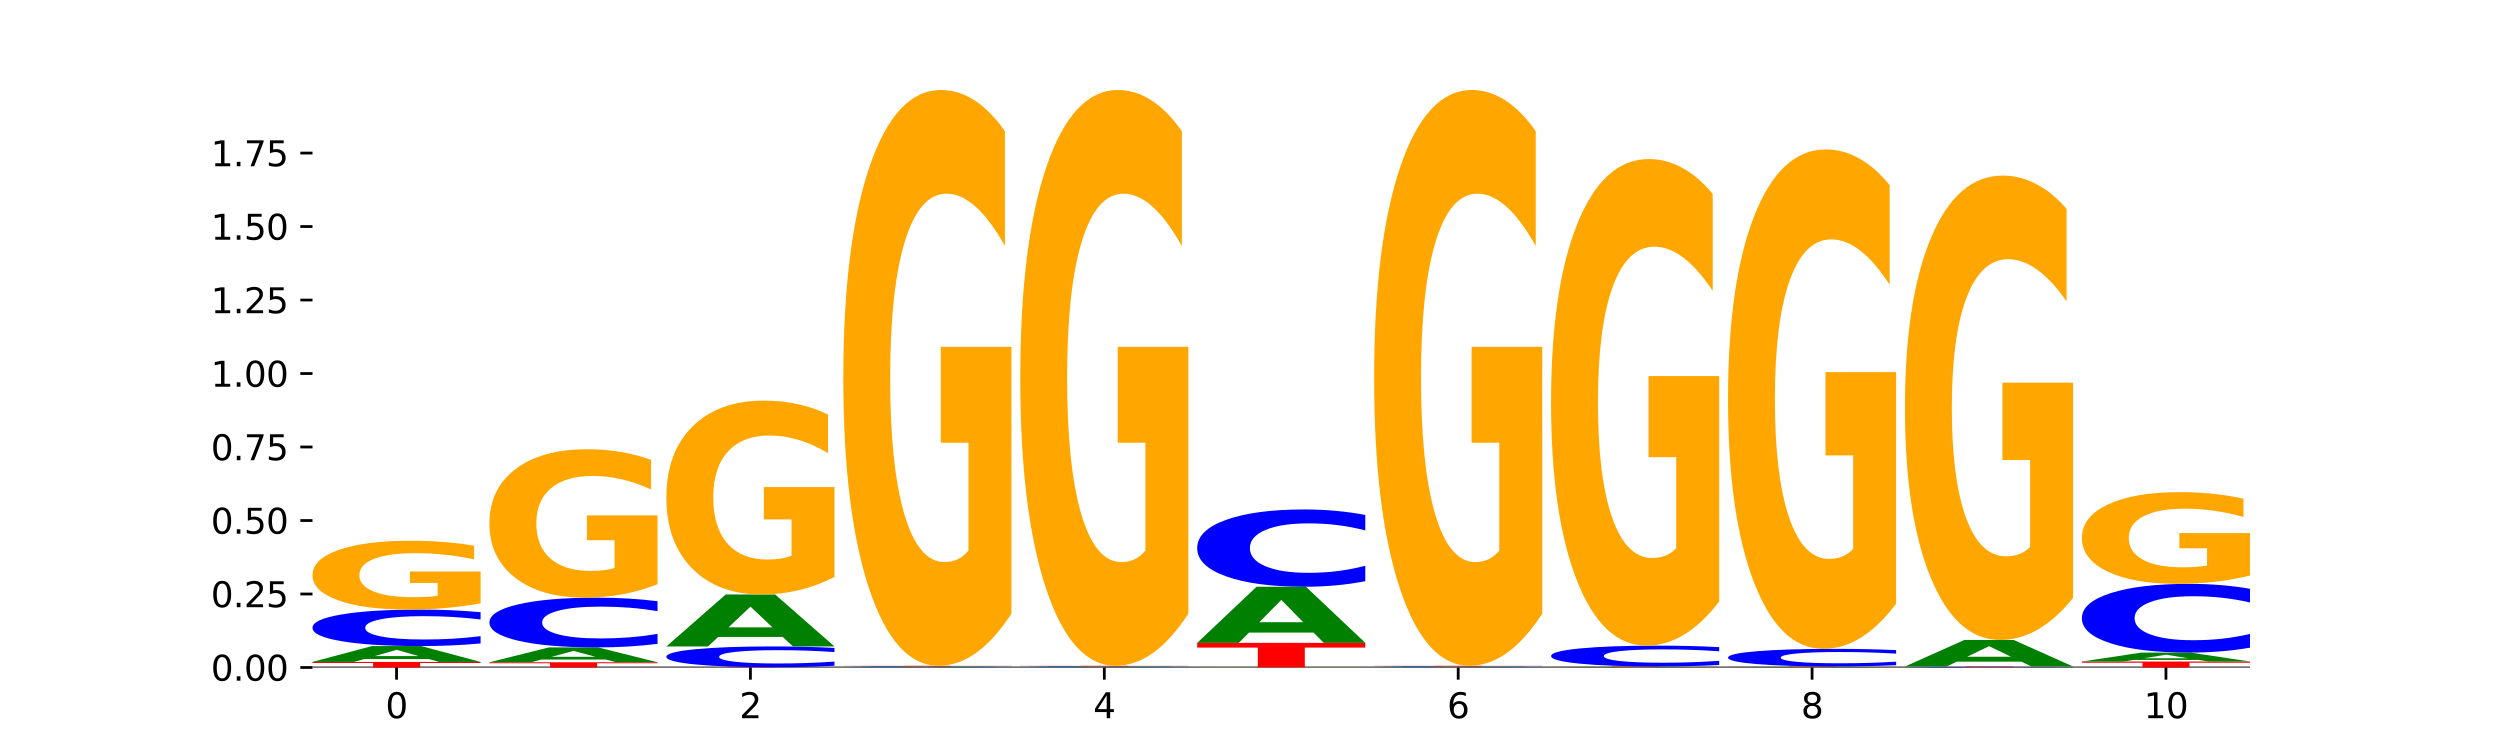 <?xml version="1.0" encoding="utf-8" standalone="no"?>
<!DOCTYPE svg PUBLIC "-//W3C//DTD SVG 1.1//EN"
  "http://www.w3.org/Graphics/SVG/1.1/DTD/svg11.dtd">
<svg xmlns:xlink="http://www.w3.org/1999/xlink" width="720pt" height="216pt" viewBox="0 0 720 216" xmlns="http://www.w3.org/2000/svg" version="1.1">
 <defs>
  <style type="text/css">*{stroke-linejoin: round; stroke-linecap: butt}</style>
 </defs>
 <g id="figure_1">
  <g id="patch_1">
   <path d="M 0 216 
L 720 216 
L 720 0 
L 0 0 
z
" style="fill: #ffffff"/>
  </g>
  <g id="axes_1">
   <g id="patch_2">
    <path d="M 90 192.24 
L 648 192.24 
L 648 25.92 
L 90 25.92 
z
" style="fill: #ffffff"/>
   </g>
   <g id="line2d_1">
    <path d="M 90 192.24 
L 648 192.24 
" clip-path="url(#p388b4df942)" style="fill: none; stroke: #000000; stroke-width: 0.5; stroke-linecap: square"/>
   </g>
   <g id="patch_3">
    <path d="M 90 190.634 
L 138.411 190.634 
L 138.411 190.947 
L 120.994 190.947 
L 120.994 192.24 
L 107.45 192.24 
L 107.45 190.947 
L 90 190.947 
L 90 190.634 
z
" clip-path="url(#p388b4df942)" style="fill: #ff0000"/>
   </g>
   <g id="patch_4">
    <path d="M 123.534 189.803 
L 104.916 189.803 
L 101.977 190.634 
L 90 190.634 
L 107.104 186.071 
L 121.307 186.071 
L 138.411 190.634 
L 126.444 190.634 
L 123.534 189.803 
z
M 107.886 188.956 
L 120.535 188.956 
L 114.22 187.141 
L 107.886 188.956 
z
" clip-path="url(#p388b4df942)" style="fill: #008000"/>
   </g>
   <g id="patch_5">
    <path d="M 138.411 185.318 
Q 134.361 185.691 129.983 185.88 
Q 125.604 186.071 120.835 186.071 
Q 106.613 186.071 98.306 184.655 
Q 90 183.24 90 180.818 
Q 90 178.388 98.306 176.975 
Q 106.613 175.559 120.835 175.559 
Q 125.604 175.559 129.983 175.75 
Q 134.361 175.939 138.411 176.312 
L 138.411 178.408 
Q 134.325 177.913 130.361 177.683 
Q 126.397 177.453 122.018 177.453 
Q 114.163 177.453 109.662 178.349 
Q 105.173 179.244 105.173 180.818 
Q 105.173 182.386 109.662 183.283 
Q 114.163 184.178 122.018 184.178 
Q 126.397 184.178 130.361 183.948 
Q 134.325 183.715 138.411 183.22 
L 138.411 185.318 
z
" clip-path="url(#p388b4df942)" style="fill: #0000ff"/>
   </g>
   <g id="patch_6">
    <path d="M 138.411 173.766 
Q 133.529 174.662 128.277 175.113 
Q 123.026 175.559 117.428 175.559 
Q 104.777 175.559 97.389 172.889 
Q 90 170.22 90 165.655 
Q 90 161.037 97.519 158.388 
Q 105.048 155.739 118.144 155.739 
Q 123.189 155.739 127.811 156.099 
Q 132.444 156.455 136.545 157.159 
L 136.545 161.11 
Q 132.313 160.206 128.126 159.759 
Q 123.938 159.309 119.728 159.309 
Q 111.938 159.309 107.717 160.955 
Q 103.497 162.597 103.497 165.655 
Q 103.497 168.685 107.566 170.339 
Q 111.634 171.989 119.12 171.989 
Q 121.16 171.989 122.907 171.895 
Q 124.654 171.796 126.042 171.592 
L 126.042 167.882 
L 118.068 167.882 
L 118.068 164.578 
L 138.411 164.578 
L 138.411 173.766 
z
" clip-path="url(#p388b4df942)" style="fill: #ffa600"/>
   </g>
   <g id="patch_7">
    <path d="M 140.959 190.731 
L 189.37 190.731 
L 189.37 191.026 
L 171.953 191.026 
L 171.953 192.24 
L 158.409 192.24 
L 158.409 191.026 
L 140.959 191.026 
L 140.959 190.731 
z
" clip-path="url(#p388b4df942)" style="fill: #ff0000"/>
   </g>
   <g id="patch_8">
    <path d="M 174.493 189.953 
L 155.875 189.953 
L 152.935 190.731 
L 140.959 190.731 
L 158.063 186.457 
L 172.266 186.457 
L 189.37 190.731 
L 177.403 190.731 
L 174.493 189.953 
z
M 158.845 189.159 
L 171.494 189.159 
L 165.179 187.459 
L 158.845 189.159 
z
" clip-path="url(#p388b4df942)" style="fill: #008000"/>
   </g>
   <g id="patch_9">
    <path d="M 189.37 185.43 
Q 185.32 185.939 180.942 186.196 
Q 176.563 186.457 171.794 186.457 
Q 157.572 186.457 149.265 184.527 
Q 140.959 182.596 140.959 179.295 
Q 140.959 175.983 149.265 174.055 
Q 157.572 172.125 171.794 172.125 
Q 176.563 172.125 180.942 172.386 
Q 185.32 172.643 189.37 173.152 
L 189.37 176.009 
Q 185.284 175.334 181.32 175.02 
Q 177.356 174.707 172.977 174.707 
Q 165.122 174.707 160.621 175.929 
Q 156.132 177.149 156.132 179.295 
Q 156.132 181.433 160.621 182.656 
Q 165.122 183.875 172.977 183.875 
Q 177.356 183.875 181.32 183.562 
Q 185.284 183.245 189.37 182.57 
L 189.37 185.43 
z
" clip-path="url(#p388b4df942)" style="fill: #0000ff"/>
   </g>
   <g id="patch_10">
    <path d="M 189.37 168.258 
Q 184.488 170.191 179.236 171.163 
Q 173.985 172.125 168.387 172.125 
Q 155.736 172.125 148.347 166.368 
Q 140.959 160.611 140.959 150.766 
Q 140.959 140.806 148.478 135.093 
Q 156.007 129.381 169.103 129.381 
Q 174.148 129.381 178.77 130.158 
Q 183.403 130.926 187.504 132.444 
L 187.504 140.965 
Q 183.272 139.014 179.084 138.051 
Q 174.896 137.08 170.687 137.08 
Q 162.897 137.08 158.676 140.63 
Q 154.456 144.17 154.456 150.766 
Q 154.456 157.3 158.524 160.867 
Q 162.593 164.426 170.079 164.426 
Q 172.119 164.426 173.866 164.222 
Q 175.613 164.011 177.001 163.569 
L 177.001 155.569 
L 169.027 155.569 
L 169.027 148.444 
L 189.37 148.444 
L 189.37 168.258 
z
" clip-path="url(#p388b4df942)" style="fill: #ffa600"/>
   </g>
   <g id="patch_11">
    <path d="M 191.918 192.163 
L 240.329 192.163 
L 240.329 192.178 
L 222.912 192.178 
L 222.912 192.24 
L 209.368 192.24 
L 209.368 192.178 
L 191.918 192.178 
L 191.918 192.163 
z
" clip-path="url(#p388b4df942)" style="fill: #ff0000"/>
   </g>
   <g id="patch_12">
    <path d="M 240.329 191.734 
Q 236.279 191.947 231.9 192.054 
Q 227.522 192.163 222.753 192.163 
Q 208.53 192.163 200.224 191.357 
Q 191.918 190.55 191.918 189.17 
Q 191.918 187.786 200.224 186.98 
Q 208.53 186.174 222.753 186.174 
Q 227.522 186.174 231.9 186.283 
Q 236.279 186.39 240.329 186.603 
L 240.329 187.797 
Q 236.243 187.515 232.279 187.384 
Q 228.314 187.253 223.936 187.253 
Q 216.081 187.253 211.58 187.764 
Q 207.091 188.273 207.091 189.17 
Q 207.091 190.064 211.58 190.575 
Q 216.081 191.084 223.936 191.084 
Q 228.314 191.084 232.279 190.953 
Q 236.243 190.821 240.329 190.539 
L 240.329 191.734 
z
" clip-path="url(#p388b4df942)" style="fill: #0000ff"/>
   </g>
   <g id="patch_13">
    <path d="M 225.452 183.446 
L 206.834 183.446 
L 203.894 186.174 
L 191.918 186.174 
L 209.021 171.2 
L 223.225 171.2 
L 240.329 186.174 
L 228.362 186.174 
L 225.452 183.446 
z
M 209.803 180.667 
L 222.453 180.667 
L 216.138 174.711 
L 209.803 180.667 
z
" clip-path="url(#p388b4df942)" style="fill: #008000"/>
   </g>
   <g id="patch_14">
    <path d="M 240.329 166.149 
Q 235.446 168.675 230.195 169.943 
Q 224.944 171.2 219.346 171.2 
Q 206.695 171.2 199.306 163.682 
Q 191.918 156.163 191.918 143.305 
Q 191.918 130.298 199.437 122.837 
Q 206.966 115.376 220.062 115.376 
Q 225.107 115.376 229.729 116.391 
Q 234.361 117.394 238.463 119.377 
L 238.463 130.505 
Q 234.231 127.957 230.043 126.7 
Q 225.855 125.431 221.646 125.431 
Q 213.856 125.431 209.635 130.067 
Q 205.415 134.691 205.415 143.305 
Q 205.415 151.839 209.483 156.498 
Q 213.552 161.145 221.038 161.145 
Q 223.078 161.145 224.825 160.88 
Q 226.571 160.603 227.96 160.026 
L 227.96 149.579 
L 219.986 149.579 
L 219.986 140.273 
L 240.329 140.273 
L 240.329 166.149 
z
" clip-path="url(#p388b4df942)" style="fill: #ffa600"/>
   </g>
   <g id="patch_15">
    <path d="M 276.411 192.21 
L 257.793 192.21 
L 254.853 192.24 
L 242.877 192.24 
L 259.98 192.074 
L 274.184 192.074 
L 291.288 192.24 
L 279.321 192.24 
L 276.411 192.21 
z
M 260.762 192.179 
L 273.412 192.179 
L 267.097 192.113 
L 260.762 192.179 
z
" clip-path="url(#p388b4df942)" style="fill: #008000"/>
   </g>
   <g id="patch_16">
    <path d="M 291.288 192.062 
Q 287.238 192.068 282.859 192.071 
Q 278.481 192.074 273.711 192.074 
Q 259.489 192.074 251.183 192.051 
Q 242.877 192.029 242.877 191.991 
Q 242.877 191.952 251.183 191.93 
Q 259.489 191.907 273.711 191.907 
Q 278.481 191.907 282.859 191.91 
Q 287.238 191.913 291.288 191.919 
L 291.288 191.952 
Q 287.202 191.945 283.237 191.941 
Q 279.273 191.937 274.895 191.937 
Q 267.04 191.937 262.539 191.952 
Q 258.05 191.966 258.05 191.991 
Q 258.05 192.015 262.539 192.03 
Q 267.04 192.044 274.895 192.044 
Q 279.273 192.044 283.237 192.04 
Q 287.202 192.036 291.288 192.029 
L 291.288 192.062 
z
" clip-path="url(#p388b4df942)" style="fill: #0000ff"/>
   </g>
   <g id="patch_17">
    <path d="M 242.877 191.741 
L 291.288 191.741 
L 291.288 191.773 
L 273.871 191.773 
L 273.871 191.907 
L 260.327 191.907 
L 260.327 191.773 
L 242.877 191.773 
L 242.877 191.741 
z
" clip-path="url(#p388b4df942)" style="fill: #ff0000"/>
   </g>
   <g id="patch_18">
    <path d="M 291.288 176.738 
Q 286.405 184.24 281.154 188.007 
Q 275.903 191.741 270.305 191.741 
Q 257.654 191.741 250.265 169.408 
Q 242.877 147.075 242.877 108.882 
Q 242.877 70.244 250.395 48.082 
Q 257.925 25.92 271.021 25.92 
Q 276.066 25.92 280.688 28.934 
Q 285.32 31.914 289.422 37.806 
L 289.422 70.861 
Q 285.19 63.291 281.002 59.557 
Q 276.814 55.789 272.605 55.789 
Q 264.815 55.789 260.594 69.559 
Q 256.374 83.295 256.374 108.882 
Q 256.374 134.229 260.442 148.068 
Q 264.511 161.872 271.997 161.872 
Q 274.037 161.872 275.784 161.084 
Q 277.53 160.262 278.919 158.549 
L 278.919 127.516 
L 270.945 127.516 
L 270.945 99.873 
L 291.288 99.873 
L 291.288 176.738 
z
" clip-path="url(#p388b4df942)" style="fill: #ffa600"/>
   </g>
   <g id="patch_19">
    <path d="M 327.37 192.21 
L 308.752 192.21 
L 305.812 192.24 
L 293.836 192.24 
L 310.939 192.074 
L 325.143 192.074 
L 342.247 192.24 
L 330.28 192.24 
L 327.37 192.21 
z
M 311.721 192.179 
L 324.371 192.179 
L 318.056 192.113 
L 311.721 192.179 
z
" clip-path="url(#p388b4df942)" style="fill: #008000"/>
   </g>
   <g id="patch_20">
    <path d="M 342.247 192.062 
Q 338.197 192.068 333.818 192.071 
Q 329.439 192.074 324.67 192.074 
Q 310.448 192.074 302.142 192.051 
Q 293.836 192.029 293.836 191.991 
Q 293.836 191.952 302.142 191.93 
Q 310.448 191.907 324.67 191.907 
Q 329.439 191.907 333.818 191.91 
Q 338.197 191.913 342.247 191.919 
L 342.247 191.952 
Q 338.16 191.945 334.196 191.941 
Q 330.232 191.937 325.853 191.937 
Q 317.998 191.937 313.498 191.952 
Q 309.009 191.966 309.009 191.991 
Q 309.009 192.015 313.498 192.03 
Q 317.998 192.044 325.853 192.044 
Q 330.232 192.044 334.196 192.04 
Q 338.16 192.036 342.247 192.029 
L 342.247 192.062 
z
" clip-path="url(#p388b4df942)" style="fill: #0000ff"/>
   </g>
   <g id="patch_21">
    <path d="M 293.836 191.741 
L 342.247 191.741 
L 342.247 191.773 
L 324.83 191.773 
L 324.83 191.907 
L 311.286 191.907 
L 311.286 191.773 
L 293.836 191.773 
L 293.836 191.741 
z
" clip-path="url(#p388b4df942)" style="fill: #ff0000"/>
   </g>
   <g id="patch_22">
    <path d="M 342.247 176.738 
Q 337.364 184.24 332.113 188.007 
Q 326.862 191.741 321.263 191.741 
Q 308.613 191.741 301.224 169.408 
Q 293.836 147.075 293.836 108.882 
Q 293.836 70.244 301.354 48.082 
Q 308.884 25.92 321.98 25.92 
Q 327.025 25.92 331.647 28.934 
Q 336.279 31.914 340.38 37.806 
L 340.38 70.861 
Q 336.149 63.291 331.961 59.557 
Q 327.773 55.789 323.564 55.789 
Q 315.774 55.789 311.553 69.559 
Q 307.333 83.295 307.333 108.882 
Q 307.333 134.229 311.401 148.068 
Q 315.47 161.872 322.956 161.872 
Q 324.996 161.872 326.742 161.084 
Q 328.489 160.262 329.878 158.549 
L 329.878 127.516 
L 321.904 127.516 
L 321.904 99.873 
L 342.247 99.873 
L 342.247 176.738 
z
" clip-path="url(#p388b4df942)" style="fill: #ffa600"/>
   </g>
   <g id="patch_23">
    <path d="M 393.205 192.236 
Q 388.323 192.238 383.072 192.239 
Q 377.821 192.24 372.222 192.24 
Q 359.572 192.24 352.183 192.234 
Q 344.795 192.228 344.795 192.217 
Q 344.795 192.207 352.313 192.201 
Q 359.843 192.194 372.938 192.194 
Q 377.983 192.194 382.605 192.195 
Q 387.238 192.196 391.339 192.198 
L 391.339 192.207 
Q 387.108 192.205 382.92 192.204 
Q 378.732 192.203 374.522 192.203 
Q 366.732 192.203 362.512 192.206 
Q 358.291 192.21 358.291 192.217 
Q 358.291 192.224 362.36 192.228 
Q 366.429 192.232 373.915 192.232 
Q 375.955 192.232 377.701 192.232 
Q 379.448 192.231 380.837 192.231 
L 380.837 192.222 
L 372.862 192.222 
L 372.862 192.215 
L 393.205 192.215 
L 393.205 192.236 
z
" clip-path="url(#p388b4df942)" style="fill: #ffa600"/>
   </g>
   <g id="patch_24">
    <path d="M 344.795 185.14 
L 393.205 185.14 
L 393.205 186.516 
L 375.789 186.516 
L 375.789 192.194 
L 362.245 192.194 
L 362.245 186.516 
L 344.795 186.516 
L 344.795 185.14 
z
" clip-path="url(#p388b4df942)" style="fill: #ff0000"/>
   </g>
   <g id="patch_25">
    <path d="M 378.329 182.196 
L 359.711 182.196 
L 356.771 185.14 
L 344.795 185.14 
L 361.898 168.982 
L 376.102 168.982 
L 393.205 185.14 
L 381.239 185.14 
L 378.329 182.196 
z
M 362.68 179.197 
L 375.33 179.197 
L 369.015 172.77 
L 362.68 179.197 
z
" clip-path="url(#p388b4df942)" style="fill: #008000"/>
   </g>
   <g id="patch_26">
    <path d="M 393.205 167.386 
Q 389.156 168.177 384.777 168.577 
Q 380.398 168.982 375.629 168.982 
Q 361.407 168.982 353.101 165.984 
Q 344.795 162.987 344.795 157.86 
Q 344.795 152.716 353.101 149.722 
Q 361.407 146.725 375.629 146.725 
Q 380.398 146.725 384.777 147.129 
Q 389.156 147.529 393.205 148.32 
L 393.205 152.757 
Q 389.119 151.709 385.155 151.221 
Q 381.191 150.734 376.812 150.734 
Q 368.957 150.734 364.457 152.633 
Q 359.968 154.527 359.968 157.86 
Q 359.968 161.18 364.457 163.078 
Q 368.957 164.973 376.812 164.973 
Q 381.191 164.973 385.155 164.485 
Q 389.119 163.993 393.205 162.945 
L 393.205 167.386 
z
" clip-path="url(#p388b4df942)" style="fill: #0000ff"/>
   </g>
   <g id="patch_27">
    <path d="M 429.288 192.21 
L 410.67 192.21 
L 407.73 192.24 
L 395.753 192.24 
L 412.857 192.074 
L 427.061 192.074 
L 444.164 192.24 
L 432.198 192.24 
L 429.288 192.21 
z
M 413.639 192.179 
L 426.289 192.179 
L 419.974 192.113 
L 413.639 192.179 
z
" clip-path="url(#p388b4df942)" style="fill: #008000"/>
   </g>
   <g id="patch_28">
    <path d="M 444.164 192.062 
Q 440.115 192.068 435.736 192.071 
Q 431.357 192.074 426.588 192.074 
Q 412.366 192.074 404.06 192.051 
Q 395.753 192.029 395.753 191.991 
Q 395.753 191.952 404.06 191.93 
Q 412.366 191.907 426.588 191.907 
Q 431.357 191.907 435.736 191.91 
Q 440.115 191.913 444.164 191.919 
L 444.164 191.952 
Q 440.078 191.945 436.114 191.941 
Q 432.15 191.937 427.771 191.937 
Q 419.916 191.937 415.415 191.952 
Q 410.927 191.966 410.927 191.991 
Q 410.927 192.015 415.415 192.03 
Q 419.916 192.044 427.771 192.044 
Q 432.15 192.044 436.114 192.04 
Q 440.078 192.036 444.164 192.029 
L 444.164 192.062 
z
" clip-path="url(#p388b4df942)" style="fill: #0000ff"/>
   </g>
   <g id="patch_29">
    <path d="M 395.753 191.741 
L 444.164 191.741 
L 444.164 191.773 
L 426.748 191.773 
L 426.748 191.907 
L 413.204 191.907 
L 413.204 191.773 
L 395.753 191.773 
L 395.753 191.741 
z
" clip-path="url(#p388b4df942)" style="fill: #ff0000"/>
   </g>
   <g id="patch_30">
    <path d="M 444.164 176.738 
Q 439.282 184.24 434.031 188.007 
Q 428.78 191.741 423.181 191.741 
Q 410.531 191.741 403.142 169.408 
Q 395.753 147.075 395.753 108.882 
Q 395.753 70.244 403.272 48.082 
Q 410.802 25.92 423.897 25.92 
Q 428.942 25.92 433.564 28.934 
Q 438.197 31.914 442.298 37.806 
L 442.298 70.861 
Q 438.067 63.291 433.879 59.557 
Q 429.691 55.789 425.481 55.789 
Q 417.691 55.789 413.471 69.559 
Q 409.25 83.295 409.25 108.882 
Q 409.25 134.229 413.319 148.068 
Q 417.388 161.872 424.874 161.872 
Q 426.914 161.872 428.66 161.084 
Q 430.407 160.262 431.796 158.549 
L 431.796 127.516 
L 423.821 127.516 
L 423.821 99.873 
L 444.164 99.873 
L 444.164 176.738 
z
" clip-path="url(#p388b4df942)" style="fill: #ffa600"/>
   </g>
   <g id="patch_31">
    <path d="M 480.247 192.213 
L 461.629 192.213 
L 458.689 192.24 
L 446.712 192.24 
L 463.816 192.094 
L 478.02 192.094 
L 495.123 192.24 
L 483.157 192.24 
L 480.247 192.213 
z
M 464.598 192.186 
L 477.248 192.186 
L 470.933 192.128 
L 464.598 192.186 
z
" clip-path="url(#p388b4df942)" style="fill: #008000"/>
   </g>
   <g id="patch_32">
    <path d="M 446.712 191.947 
L 495.123 191.947 
L 495.123 191.976 
L 477.707 191.976 
L 477.707 192.094 
L 464.163 192.094 
L 464.163 191.976 
L 446.712 191.976 
L 446.712 191.947 
z
" clip-path="url(#p388b4df942)" style="fill: #ff0000"/>
   </g>
   <g id="patch_33">
    <path d="M 495.123 191.517 
Q 491.074 191.73 486.695 191.838 
Q 482.316 191.947 477.547 191.947 
Q 463.325 191.947 455.019 191.139 
Q 446.712 190.33 446.712 188.947 
Q 446.712 187.559 455.019 186.752 
Q 463.325 185.943 477.547 185.943 
Q 482.316 185.943 486.695 186.053 
Q 491.074 186.16 495.123 186.374 
L 495.123 187.571 
Q 491.037 187.288 487.073 187.156 
Q 483.109 187.025 478.73 187.025 
Q 470.875 187.025 466.374 187.537 
Q 461.886 188.048 461.886 188.947 
Q 461.886 189.843 466.374 190.355 
Q 470.875 190.866 478.73 190.866 
Q 483.109 190.866 487.073 190.734 
Q 491.037 190.602 495.123 190.319 
L 495.123 191.517 
z
" clip-path="url(#p388b4df942)" style="fill: #0000ff"/>
   </g>
   <g id="patch_34">
    <path d="M 495.123 173.264 
Q 490.241 179.604 484.99 182.788 
Q 479.739 185.943 474.14 185.943 
Q 461.489 185.943 454.101 167.07 
Q 446.712 148.196 446.712 115.919 
Q 446.712 83.266 454.231 64.537 
Q 461.761 45.808 474.856 45.808 
Q 479.901 45.808 484.523 48.356 
Q 489.156 50.874 493.257 55.853 
L 493.257 83.787 
Q 489.026 77.39 484.838 74.235 
Q 480.65 71.051 476.44 71.051 
Q 468.65 71.051 464.43 82.687 
Q 460.209 94.295 460.209 115.919 
Q 460.209 137.34 464.278 149.035 
Q 468.346 160.701 475.833 160.701 
Q 477.872 160.701 479.619 160.035 
Q 481.366 159.341 482.755 157.893 
L 482.755 131.667 
L 474.78 131.667 
L 474.78 108.306 
L 495.123 108.306 
L 495.123 173.264 
z
" clip-path="url(#p388b4df942)" style="fill: #ffa600"/>
   </g>
   <g id="patch_35">
    <path d="M 531.206 192.213 
L 512.587 192.213 
L 509.648 192.24 
L 497.671 192.24 
L 514.775 192.091 
L 528.979 192.091 
L 546.082 192.24 
L 534.116 192.24 
L 531.206 192.213 
z
M 515.557 192.185 
L 528.206 192.185 
L 521.892 192.126 
L 515.557 192.185 
z
" clip-path="url(#p388b4df942)" style="fill: #008000"/>
   </g>
   <g id="patch_36">
    <path d="M 497.671 191.942 
L 546.082 191.942 
L 546.082 191.971 
L 528.666 191.971 
L 528.666 192.091 
L 515.122 192.091 
L 515.122 191.971 
L 497.671 191.971 
L 497.671 191.942 
z
" clip-path="url(#p388b4df942)" style="fill: #ff0000"/>
   </g>
   <g id="patch_37">
    <path d="M 546.082 191.578 
Q 542.033 191.758 537.654 191.849 
Q 533.275 191.942 528.506 191.942 
Q 514.284 191.942 505.978 191.258 
Q 497.671 190.575 497.671 189.407 
Q 497.671 188.234 505.978 187.552 
Q 514.284 186.869 528.506 186.869 
Q 533.275 186.869 537.654 186.961 
Q 542.033 187.052 546.082 187.232 
L 546.082 188.243 
Q 541.996 188.005 538.032 187.893 
Q 534.068 187.782 529.689 187.782 
Q 521.834 187.782 517.333 188.215 
Q 512.845 188.647 512.845 189.407 
Q 512.845 190.163 517.333 190.596 
Q 521.834 191.028 529.689 191.028 
Q 534.068 191.028 538.032 190.917 
Q 541.996 190.805 546.082 190.566 
L 546.082 191.578 
z
" clip-path="url(#p388b4df942)" style="fill: #0000ff"/>
   </g>
   <g id="patch_38">
    <path d="M 546.082 173.855 
Q 541.2 180.362 535.949 183.63 
Q 530.697 186.869 525.099 186.869 
Q 512.448 186.869 505.06 167.497 
Q 497.671 148.125 497.671 114.996 
Q 497.671 81.481 505.19 62.258 
Q 512.72 43.034 525.815 43.034 
Q 530.86 43.034 535.482 45.649 
Q 540.115 48.234 544.216 53.344 
L 544.216 82.016 
Q 539.985 75.45 535.797 72.211 
Q 531.609 68.943 527.399 68.943 
Q 519.609 68.943 515.389 80.887 
Q 511.168 92.801 511.168 114.996 
Q 511.168 136.983 515.237 148.986 
Q 519.305 160.96 526.792 160.96 
Q 528.831 160.96 530.578 160.277 
Q 532.325 159.564 533.714 158.078 
L 533.714 131.159 
L 525.739 131.159 
L 525.739 107.182 
L 546.082 107.182 
L 546.082 173.855 
z
" clip-path="url(#p388b4df942)" style="fill: #ffa600"/>
   </g>
   <g id="patch_39">
    <path d="M 597.041 192.23 
Q 592.992 192.235 588.613 192.237 
Q 584.234 192.24 579.465 192.24 
Q 565.243 192.24 556.936 192.221 
Q 548.63 192.202 548.63 192.169 
Q 548.63 192.136 556.936 192.117 
Q 565.243 192.098 579.465 192.098 
Q 584.234 192.098 588.613 192.101 
Q 592.992 192.103 597.041 192.108 
L 597.041 192.137 
Q 592.955 192.13 588.991 192.127 
Q 585.027 192.124 580.648 192.124 
Q 572.793 192.124 568.292 192.136 
Q 563.804 192.148 563.804 192.169 
Q 563.804 192.19 568.292 192.202 
Q 572.793 192.214 580.648 192.214 
Q 585.027 192.214 588.991 192.211 
Q 592.955 192.208 597.041 192.202 
L 597.041 192.23 
z
" clip-path="url(#p388b4df942)" style="fill: #0000ff"/>
   </g>
   <g id="patch_40">
    <path d="M 548.63 191.957 
L 597.041 191.957 
L 597.041 191.984 
L 579.624 191.984 
L 579.624 192.098 
L 566.081 192.098 
L 566.081 191.984 
L 548.63 191.984 
L 548.63 191.957 
z
" clip-path="url(#p388b4df942)" style="fill: #ff0000"/>
   </g>
   <g id="patch_41">
    <path d="M 582.164 190.563 
L 563.546 190.563 
L 560.607 191.957 
L 548.63 191.957 
L 565.734 184.307 
L 579.937 184.307 
L 597.041 191.957 
L 585.074 191.957 
L 582.164 190.563 
z
M 566.516 189.143 
L 579.165 189.143 
L 572.85 186.1 
L 566.516 189.143 
z
" clip-path="url(#p388b4df942)" style="fill: #008000"/>
   </g>
   <g id="patch_42">
    <path d="M 597.041 172.206 
Q 592.159 178.256 586.908 181.295 
Q 581.656 184.307 576.058 184.307 
Q 563.407 184.307 556.019 166.295 
Q 548.63 148.283 548.63 117.48 
Q 548.63 86.318 556.149 68.444 
Q 563.679 50.571 576.774 50.571 
Q 581.819 50.571 586.441 53.002 
Q 591.074 55.405 595.175 60.157 
L 595.175 86.815 
Q 590.944 80.71 586.756 77.699 
Q 582.568 74.66 578.358 74.66 
Q 570.568 74.66 566.348 85.766 
Q 562.127 96.844 562.127 117.48 
Q 562.127 137.923 566.196 149.084 
Q 570.264 160.217 577.75 160.217 
Q 579.79 160.217 581.537 159.582 
Q 583.284 158.919 584.673 157.537 
L 584.673 132.508 
L 576.698 132.508 
L 576.698 110.214 
L 597.041 110.214 
L 597.041 172.206 
z
" clip-path="url(#p388b4df942)" style="fill: #ffa600"/>
   </g>
   <g id="patch_43">
    <path d="M 599.589 190.523 
L 648 190.523 
L 648 190.858 
L 630.583 190.858 
L 630.583 192.24 
L 617.04 192.24 
L 617.04 190.858 
L 599.589 190.858 
L 599.589 190.523 
z
" clip-path="url(#p388b4df942)" style="fill: #ff0000"/>
   </g>
   <g id="patch_44">
    <path d="M 633.123 190.054 
L 614.505 190.054 
L 611.566 190.523 
L 599.589 190.523 
L 616.693 187.948 
L 630.896 187.948 
L 648 190.523 
L 636.033 190.523 
L 633.123 190.054 
z
M 617.475 189.576 
L 630.124 189.576 
L 623.809 188.551 
L 617.475 189.576 
z
" clip-path="url(#p388b4df942)" style="fill: #008000"/>
   </g>
   <g id="patch_45">
    <path d="M 648 186.529 
Q 643.951 187.232 639.572 187.588 
Q 635.193 187.948 630.424 187.948 
Q 616.202 187.948 607.895 185.281 
Q 599.589 182.615 599.589 178.056 
Q 599.589 173.48 607.895 170.818 
Q 616.202 168.152 630.424 168.152 
Q 635.193 168.152 639.572 168.512 
Q 643.951 168.868 648 169.571 
L 648 173.517 
Q 643.914 172.585 639.95 172.151 
Q 635.986 171.718 631.607 171.718 
Q 623.752 171.718 619.251 173.407 
Q 614.762 175.091 614.762 178.056 
Q 614.762 181.008 619.251 182.697 
Q 623.752 184.382 631.607 184.382 
Q 635.986 184.382 639.95 183.948 
Q 643.914 183.511 648 182.579 
L 648 186.529 
z
" clip-path="url(#p388b4df942)" style="fill: #0000ff"/>
   </g>
   <g id="patch_46">
    <path d="M 648 165.762 
Q 643.118 166.957 637.866 167.557 
Q 632.615 168.152 627.017 168.152 
Q 614.366 168.152 606.978 164.595 
Q 599.589 161.038 599.589 154.955 
Q 599.589 148.801 607.108 145.271 
Q 614.637 141.741 627.733 141.741 
Q 632.778 141.741 637.4 142.221 
Q 642.033 142.696 646.134 143.634 
L 646.134 148.899 
Q 641.903 147.693 637.715 147.098 
Q 633.527 146.498 629.317 146.498 
Q 621.527 146.498 617.306 148.692 
Q 613.086 150.879 613.086 154.955 
Q 613.086 158.992 617.155 161.196 
Q 621.223 163.395 628.709 163.395 
Q 630.749 163.395 632.496 163.269 
Q 634.243 163.138 635.631 162.865 
L 635.631 157.923 
L 627.657 157.923 
L 627.657 153.52 
L 648 153.52 
L 648 165.762 
z
" clip-path="url(#p388b4df942)" style="fill: #ffa600"/>
   </g>
   <g id="matplotlib.axis_1">
    <g id="xtick_1">
     <g id="line2d_2">
      <defs>
       <path id="mfe66f66033" d="M 0 0 
L 0 3.5 
" style="stroke: #000000; stroke-width: 0.8"/>
      </defs>
      <g>
       <use xlink:href="#mfe66f66033" x="114.205" y="192.24" style="stroke: #000000; stroke-width: 0.8"/>
      </g>
     </g>
     <g id="text_1">
      <!-- 0 -->
      <g transform="translate(111.024 206.838) scale(0.1 -0.1)">
       <defs>
        <path id="DejaVuSans-30" d="M 2034 4250 
Q 1547 4250 1301 3770 
Q 1056 3291 1056 2328 
Q 1056 1369 1301 889 
Q 1547 409 2034 409 
Q 2525 409 2770 889 
Q 3016 1369 3016 2328 
Q 3016 3291 2770 3770 
Q 2525 4250 2034 4250 
z
M 2034 4750 
Q 2819 4750 3233 4129 
Q 3647 3509 3647 2328 
Q 3647 1150 3233 529 
Q 2819 -91 2034 -91 
Q 1250 -91 836 529 
Q 422 1150 422 2328 
Q 422 3509 836 4129 
Q 1250 4750 2034 4750 
z
" transform="scale(0.016)"/>
       </defs>
       <use xlink:href="#DejaVuSans-30"/>
      </g>
     </g>
    </g>
    <g id="xtick_2">
     <g id="line2d_3">
      <g>
       <use xlink:href="#mfe66f66033" x="216.123" y="192.24" style="stroke: #000000; stroke-width: 0.8"/>
      </g>
     </g>
     <g id="text_2">
      <!-- 2 -->
      <g transform="translate(212.942 206.838) scale(0.1 -0.1)">
       <defs>
        <path id="DejaVuSans-32" d="M 1228 531 
L 3431 531 
L 3431 0 
L 469 0 
L 469 531 
Q 828 903 1448 1529 
Q 2069 2156 2228 2338 
Q 2531 2678 2651 2914 
Q 2772 3150 2772 3378 
Q 2772 3750 2511 3984 
Q 2250 4219 1831 4219 
Q 1534 4219 1204 4116 
Q 875 4013 500 3803 
L 500 4441 
Q 881 4594 1212 4672 
Q 1544 4750 1819 4750 
Q 2544 4750 2975 4387 
Q 3406 4025 3406 3419 
Q 3406 3131 3298 2873 
Q 3191 2616 2906 2266 
Q 2828 2175 2409 1742 
Q 1991 1309 1228 531 
z
" transform="scale(0.016)"/>
       </defs>
       <use xlink:href="#DejaVuSans-32"/>
      </g>
     </g>
    </g>
    <g id="xtick_3">
     <g id="line2d_4">
      <g>
       <use xlink:href="#mfe66f66033" x="318.041" y="192.24" style="stroke: #000000; stroke-width: 0.8"/>
      </g>
     </g>
     <g id="text_3">
      <!-- 4 -->
      <g transform="translate(314.86 206.838) scale(0.1 -0.1)">
       <defs>
        <path id="DejaVuSans-34" d="M 2419 4116 
L 825 1625 
L 2419 1625 
L 2419 4116 
z
M 2253 4666 
L 3047 4666 
L 3047 1625 
L 3713 1625 
L 3713 1100 
L 3047 1100 
L 3047 0 
L 2419 0 
L 2419 1100 
L 313 1100 
L 313 1709 
L 2253 4666 
z
" transform="scale(0.016)"/>
       </defs>
       <use xlink:href="#DejaVuSans-34"/>
      </g>
     </g>
    </g>
    <g id="xtick_4">
     <g id="line2d_5">
      <g>
       <use xlink:href="#mfe66f66033" x="419.959" y="192.24" style="stroke: #000000; stroke-width: 0.8"/>
      </g>
     </g>
     <g id="text_4">
      <!-- 6 -->
      <g transform="translate(416.778 206.838) scale(0.1 -0.1)">
       <defs>
        <path id="DejaVuSans-36" d="M 2113 2584 
Q 1688 2584 1439 2293 
Q 1191 2003 1191 1497 
Q 1191 994 1439 701 
Q 1688 409 2113 409 
Q 2538 409 2786 701 
Q 3034 994 3034 1497 
Q 3034 2003 2786 2293 
Q 2538 2584 2113 2584 
z
M 3366 4563 
L 3366 3988 
Q 3128 4100 2886 4159 
Q 2644 4219 2406 4219 
Q 1781 4219 1451 3797 
Q 1122 3375 1075 2522 
Q 1259 2794 1537 2939 
Q 1816 3084 2150 3084 
Q 2853 3084 3261 2657 
Q 3669 2231 3669 1497 
Q 3669 778 3244 343 
Q 2819 -91 2113 -91 
Q 1303 -91 875 529 
Q 447 1150 447 2328 
Q 447 3434 972 4092 
Q 1497 4750 2381 4750 
Q 2619 4750 2861 4703 
Q 3103 4656 3366 4563 
z
" transform="scale(0.016)"/>
       </defs>
       <use xlink:href="#DejaVuSans-36"/>
      </g>
     </g>
    </g>
    <g id="xtick_5">
     <g id="line2d_6">
      <g>
       <use xlink:href="#mfe66f66033" x="521.877" y="192.24" style="stroke: #000000; stroke-width: 0.8"/>
      </g>
     </g>
     <g id="text_5">
      <!-- 8 -->
      <g transform="translate(518.695 206.838) scale(0.1 -0.1)">
       <defs>
        <path id="DejaVuSans-38" d="M 2034 2216 
Q 1584 2216 1326 1975 
Q 1069 1734 1069 1313 
Q 1069 891 1326 650 
Q 1584 409 2034 409 
Q 2484 409 2743 651 
Q 3003 894 3003 1313 
Q 3003 1734 2745 1975 
Q 2488 2216 2034 2216 
z
M 1403 2484 
Q 997 2584 770 2862 
Q 544 3141 544 3541 
Q 544 4100 942 4425 
Q 1341 4750 2034 4750 
Q 2731 4750 3128 4425 
Q 3525 4100 3525 3541 
Q 3525 3141 3298 2862 
Q 3072 2584 2669 2484 
Q 3125 2378 3379 2068 
Q 3634 1759 3634 1313 
Q 3634 634 3220 271 
Q 2806 -91 2034 -91 
Q 1263 -91 848 271 
Q 434 634 434 1313 
Q 434 1759 690 2068 
Q 947 2378 1403 2484 
z
M 1172 3481 
Q 1172 3119 1398 2916 
Q 1625 2713 2034 2713 
Q 2441 2713 2670 2916 
Q 2900 3119 2900 3481 
Q 2900 3844 2670 4047 
Q 2441 4250 2034 4250 
Q 1625 4250 1398 4047 
Q 1172 3844 1172 3481 
z
" transform="scale(0.016)"/>
       </defs>
       <use xlink:href="#DejaVuSans-38"/>
      </g>
     </g>
    </g>
    <g id="xtick_6">
     <g id="line2d_7">
      <g>
       <use xlink:href="#mfe66f66033" x="623.795" y="192.24" style="stroke: #000000; stroke-width: 0.8"/>
      </g>
     </g>
     <g id="text_6">
      <!-- 10 -->
      <g transform="translate(617.432 206.838) scale(0.1 -0.1)">
       <defs>
        <path id="DejaVuSans-31" d="M 794 531 
L 1825 531 
L 1825 4091 
L 703 3866 
L 703 4441 
L 1819 4666 
L 2450 4666 
L 2450 531 
L 3481 531 
L 3481 0 
L 794 0 
L 794 531 
z
" transform="scale(0.016)"/>
       </defs>
       <use xlink:href="#DejaVuSans-31"/>
       <use xlink:href="#DejaVuSans-30" x="63.623"/>
      </g>
     </g>
    </g>
   </g>
   <g id="matplotlib.axis_2">
    <g id="ytick_1">
     <g id="line2d_8">
      <defs>
       <path id="mf227159e75" d="M 0 0 
L -3.5 0 
" style="stroke: #000000; stroke-width: 0.8"/>
      </defs>
      <g>
       <use xlink:href="#mf227159e75" x="90" y="192.24" style="stroke: #000000; stroke-width: 0.8"/>
      </g>
     </g>
     <g id="text_7">
      <!-- 0.00 -->
      <g transform="translate(60.734 196.039) scale(0.1 -0.1)">
       <defs>
        <path id="DejaVuSans-2e" d="M 684 794 
L 1344 794 
L 1344 0 
L 684 0 
L 684 794 
z
" transform="scale(0.016)"/>
       </defs>
       <use xlink:href="#DejaVuSans-30"/>
       <use xlink:href="#DejaVuSans-2e" x="63.623"/>
       <use xlink:href="#DejaVuSans-30" x="95.41"/>
       <use xlink:href="#DejaVuSans-30" x="159.033"/>
      </g>
     </g>
    </g>
    <g id="ytick_2">
     <g id="line2d_9">
      <g>
       <use xlink:href="#mf227159e75" x="90" y="171.074" style="stroke: #000000; stroke-width: 0.8"/>
      </g>
     </g>
     <g id="text_8">
      <!-- 0.25 -->
      <g transform="translate(60.734 174.873) scale(0.1 -0.1)">
       <defs>
        <path id="DejaVuSans-35" d="M 691 4666 
L 3169 4666 
L 3169 4134 
L 1269 4134 
L 1269 2991 
Q 1406 3038 1543 3061 
Q 1681 3084 1819 3084 
Q 2600 3084 3056 2656 
Q 3513 2228 3513 1497 
Q 3513 744 3044 326 
Q 2575 -91 1722 -91 
Q 1428 -91 1123 -41 
Q 819 9 494 109 
L 494 744 
Q 775 591 1075 516 
Q 1375 441 1709 441 
Q 2250 441 2565 725 
Q 2881 1009 2881 1497 
Q 2881 1984 2565 2268 
Q 2250 2553 1709 2553 
Q 1456 2553 1204 2497 
Q 953 2441 691 2322 
L 691 4666 
z
" transform="scale(0.016)"/>
       </defs>
       <use xlink:href="#DejaVuSans-30"/>
       <use xlink:href="#DejaVuSans-2e" x="63.623"/>
       <use xlink:href="#DejaVuSans-32" x="95.41"/>
       <use xlink:href="#DejaVuSans-35" x="159.033"/>
      </g>
     </g>
    </g>
    <g id="ytick_3">
     <g id="line2d_10">
      <g>
       <use xlink:href="#mf227159e75" x="90" y="149.908" style="stroke: #000000; stroke-width: 0.8"/>
      </g>
     </g>
     <g id="text_9">
      <!-- 0.50 -->
      <g transform="translate(60.734 153.707) scale(0.1 -0.1)">
       <use xlink:href="#DejaVuSans-30"/>
       <use xlink:href="#DejaVuSans-2e" x="63.623"/>
       <use xlink:href="#DejaVuSans-35" x="95.41"/>
       <use xlink:href="#DejaVuSans-30" x="159.033"/>
      </g>
     </g>
    </g>
    <g id="ytick_4">
     <g id="line2d_11">
      <g>
       <use xlink:href="#mf227159e75" x="90" y="128.742" style="stroke: #000000; stroke-width: 0.8"/>
      </g>
     </g>
     <g id="text_10">
      <!-- 0.75 -->
      <g transform="translate(60.734 132.541) scale(0.1 -0.1)">
       <defs>
        <path id="DejaVuSans-37" d="M 525 4666 
L 3525 4666 
L 3525 4397 
L 1831 0 
L 1172 0 
L 2766 4134 
L 525 4134 
L 525 4666 
z
" transform="scale(0.016)"/>
       </defs>
       <use xlink:href="#DejaVuSans-30"/>
       <use xlink:href="#DejaVuSans-2e" x="63.623"/>
       <use xlink:href="#DejaVuSans-37" x="95.41"/>
       <use xlink:href="#DejaVuSans-35" x="159.033"/>
      </g>
     </g>
    </g>
    <g id="ytick_5">
     <g id="line2d_12">
      <g>
       <use xlink:href="#mf227159e75" x="90" y="107.576" style="stroke: #000000; stroke-width: 0.8"/>
      </g>
     </g>
     <g id="text_11">
      <!-- 1.00 -->
      <g transform="translate(60.734 111.375) scale(0.1 -0.1)">
       <use xlink:href="#DejaVuSans-31"/>
       <use xlink:href="#DejaVuSans-2e" x="63.623"/>
       <use xlink:href="#DejaVuSans-30" x="95.41"/>
       <use xlink:href="#DejaVuSans-30" x="159.033"/>
      </g>
     </g>
    </g>
    <g id="ytick_6">
     <g id="line2d_13">
      <g>
       <use xlink:href="#mf227159e75" x="90" y="86.41" style="stroke: #000000; stroke-width: 0.8"/>
      </g>
     </g>
     <g id="text_12">
      <!-- 1.25 -->
      <g transform="translate(60.734 90.209) scale(0.1 -0.1)">
       <use xlink:href="#DejaVuSans-31"/>
       <use xlink:href="#DejaVuSans-2e" x="63.623"/>
       <use xlink:href="#DejaVuSans-32" x="95.41"/>
       <use xlink:href="#DejaVuSans-35" x="159.033"/>
      </g>
     </g>
    </g>
    <g id="ytick_7">
     <g id="line2d_14">
      <g>
       <use xlink:href="#mf227159e75" x="90" y="65.244" style="stroke: #000000; stroke-width: 0.8"/>
      </g>
     </g>
     <g id="text_13">
      <!-- 1.50 -->
      <g transform="translate(60.734 69.043) scale(0.1 -0.1)">
       <use xlink:href="#DejaVuSans-31"/>
       <use xlink:href="#DejaVuSans-2e" x="63.623"/>
       <use xlink:href="#DejaVuSans-35" x="95.41"/>
       <use xlink:href="#DejaVuSans-30" x="159.033"/>
      </g>
     </g>
    </g>
    <g id="ytick_8">
     <g id="line2d_15">
      <g>
       <use xlink:href="#mf227159e75" x="90" y="44.077" style="stroke: #000000; stroke-width: 0.8"/>
      </g>
     </g>
     <g id="text_14">
      <!-- 1.75 -->
      <g transform="translate(60.734 47.877) scale(0.1 -0.1)">
       <use xlink:href="#DejaVuSans-31"/>
       <use xlink:href="#DejaVuSans-2e" x="63.623"/>
       <use xlink:href="#DejaVuSans-37" x="95.41"/>
       <use xlink:href="#DejaVuSans-35" x="159.033"/>
      </g>
     </g>
    </g>
   </g>
  </g>
 </g>
 <defs>
  <clipPath id="p388b4df942">
   <rect x="90" y="25.92" width="558" height="166.32"/>
  </clipPath>
 </defs>
</svg>

